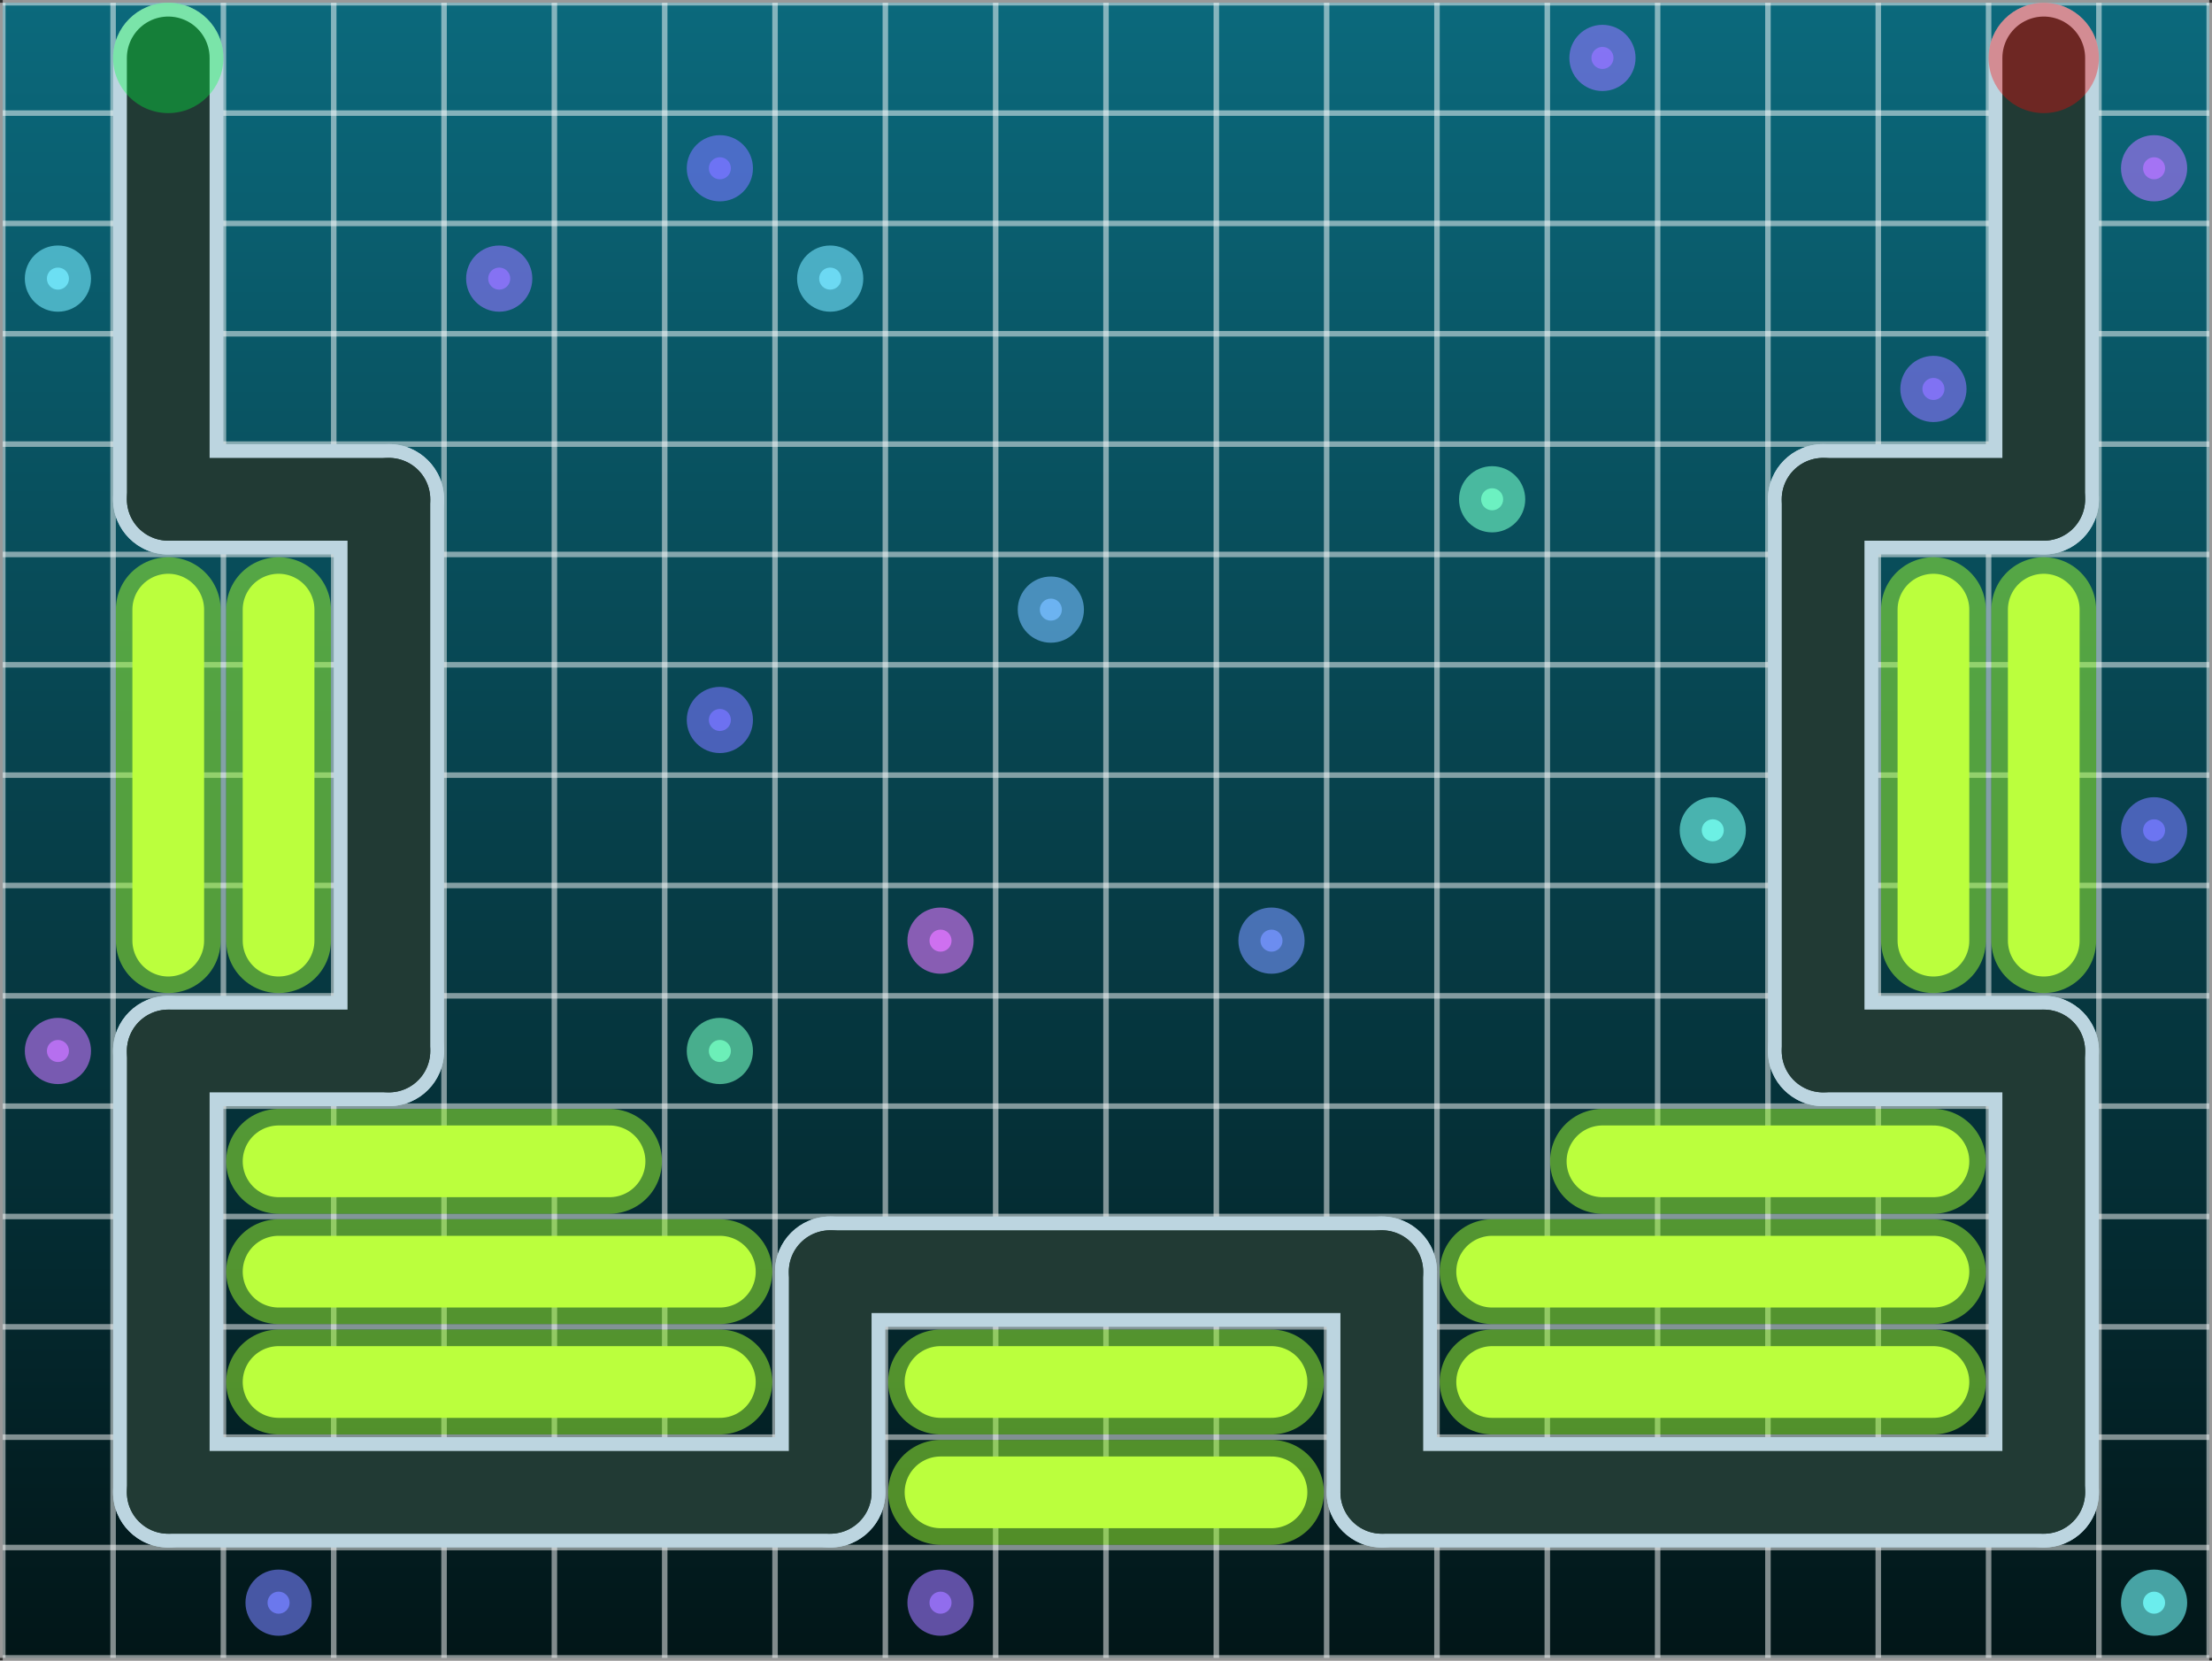 <svg version="1.1" xmlns="http://www.w3.org/2000/svg" xmlns:xlink="http://www.w3.org/1999/xlink" width="240.6" height="180.6" viewBox="0,0,240.6,180.6"><rect x="0" y="0" width="240.6" height="180.6" fill="#333333" stroke="none"/><defs><linearGradient x1="120" y1="90" x2="120" y2="270" gradientUnits="userSpaceOnUse" id="color-1"><stop offset="0" stop-color="#0b697c"/><stop offset="1" stop-color="#021618"/></linearGradient></defs><g transform="translate(-119.7,-89.7)"><g data-paper-data="{&quot;isPaintingLayer&quot;:true}" fill-rule="nonzero" stroke-linejoin="miter" stroke-miterlimit="10" stroke-dasharray="" stroke-dashoffset="0" style="mix-blend-mode: normal"><path d="M120,270v-180h240v180z" fill="url(#color-1)" stroke="none" stroke-width="1" stroke-linecap="butt"/><path d="M120,90h240" fill="#000000" stroke-opacity="0.5" stroke="#ffffff" stroke-width="0.6" stroke-linecap="butt"/><path d="M120,102h240" fill="#000000" stroke-opacity="0.5" stroke="#ffffff" stroke-width="0.6" stroke-linecap="butt"/><path d="M120,114h240" fill="#000000" stroke-opacity="0.5" stroke="#ffffff" stroke-width="0.6" stroke-linecap="butt"/><path d="M120,126h240" fill="#000000" stroke-opacity="0.5" stroke="#ffffff" stroke-width="0.6" stroke-linecap="butt"/><path d="M120,138h240" fill="#000000" stroke-opacity="0.5" stroke="#ffffff" stroke-width="0.6" stroke-linecap="butt"/><path d="M120,150h240" fill="#000000" stroke-opacity="0.5" stroke="#ffffff" stroke-width="0.6" stroke-linecap="butt"/><path d="M120,162h240" fill="#000000" stroke-opacity="0.5" stroke="#ffffff" stroke-width="0.6" stroke-linecap="butt"/><path d="M120,174h240" fill="#000000" stroke-opacity="0.5" stroke="#ffffff" stroke-width="0.6" stroke-linecap="butt"/><path d="M120,186h240" fill="#000000" stroke-opacity="0.5" stroke="#ffffff" stroke-width="0.6" stroke-linecap="butt"/><path d="M120,198h240" fill="#000000" stroke-opacity="0.5" stroke="#ffffff" stroke-width="0.6" stroke-linecap="butt"/><path d="M120,210h240" fill="#000000" stroke-opacity="0.5" stroke="#ffffff" stroke-width="0.6" stroke-linecap="butt"/><path d="M120,222h240" fill="#000000" stroke-opacity="0.5" stroke="#ffffff" stroke-width="0.6" stroke-linecap="butt"/><path d="M120,234h240" fill="#000000" stroke-opacity="0.5" stroke="#ffffff" stroke-width="0.6" stroke-linecap="butt"/><path d="M120,246h240" fill="#000000" stroke-opacity="0.5" stroke="#ffffff" stroke-width="0.6" stroke-linecap="butt"/><path d="M120,258h240" fill="#000000" stroke-opacity="0.5" stroke="#ffffff" stroke-width="0.6" stroke-linecap="butt"/><path d="M120,270h240" fill="#000000" stroke-opacity="0.5" stroke="#ffffff" stroke-width="0.6" stroke-linecap="butt"/><path d="M120,90v180" fill="#000000" stroke-opacity="0.5" stroke="#ffffff" stroke-width="0.6" stroke-linecap="butt"/><path d="M132,90v180" fill="#000000" stroke-opacity="0.5" stroke="#ffffff" stroke-width="0.6" stroke-linecap="butt"/><path d="M144,90v180" fill="#000000" stroke-opacity="0.5" stroke="#ffffff" stroke-width="0.6" stroke-linecap="butt"/><path d="M156,90v180" fill="#000000" stroke-opacity="0.5" stroke="#ffffff" stroke-width="0.6" stroke-linecap="butt"/><path d="M168,90v180" fill="#000000" stroke-opacity="0.5" stroke="#ffffff" stroke-width="0.6" stroke-linecap="butt"/><path d="M180,90v180" fill="#000000" stroke-opacity="0.5" stroke="#ffffff" stroke-width="0.6" stroke-linecap="butt"/><path d="M192,90v180" fill="#000000" stroke-opacity="0.5" stroke="#ffffff" stroke-width="0.6" stroke-linecap="butt"/><path d="M204,90v180" fill="#000000" stroke-opacity="0.5" stroke="#ffffff" stroke-width="0.6" stroke-linecap="butt"/><path d="M216,90v180" fill="#000000" stroke-opacity="0.5" stroke="#ffffff" stroke-width="0.6" stroke-linecap="butt"/><path d="M228,90v180" fill="#000000" stroke-opacity="0.5" stroke="#ffffff" stroke-width="0.6" stroke-linecap="butt"/><path d="M240,90v180" fill="#000000" stroke-opacity="0.5" stroke="#ffffff" stroke-width="0.6" stroke-linecap="butt"/><path d="M252,90v180" fill="#000000" stroke-opacity="0.5" stroke="#ffffff" stroke-width="0.6" stroke-linecap="butt"/><path d="M264,90v180" fill="#000000" stroke-opacity="0.5" stroke="#ffffff" stroke-width="0.6" stroke-linecap="butt"/><path d="M276,90v180" fill="#000000" stroke-opacity="0.5" stroke="#ffffff" stroke-width="0.6" stroke-linecap="butt"/><path d="M288,90v180" fill="#000000" stroke-opacity="0.5" stroke="#ffffff" stroke-width="0.6" stroke-linecap="butt"/><path d="M300,90v180" fill="#000000" stroke-opacity="0.5" stroke="#ffffff" stroke-width="0.6" stroke-linecap="butt"/><path d="M312,90v180" fill="#000000" stroke-opacity="0.5" stroke="#ffffff" stroke-width="0.6" stroke-linecap="butt"/><path d="M324,90v180" fill="#000000" stroke-opacity="0.5" stroke="#ffffff" stroke-width="0.6" stroke-linecap="butt"/><path d="M336,90v180" fill="#000000" stroke-opacity="0.5" stroke="#ffffff" stroke-width="0.6" stroke-linecap="butt"/><path d="M348,90v180" fill="#000000" stroke-opacity="0.5" stroke="#ffffff" stroke-width="0.6" stroke-linecap="butt"/><path d="M360,90v180" fill="#000000" stroke-opacity="0.5" stroke="#ffffff" stroke-width="0.6" stroke-linecap="butt"/><path d="M138,156v36" fill="#000000" stroke-opacity="0.5" stroke="#a3ff33" stroke-width="11.4" stroke-linecap="round"/><path d="M150,156v36" fill="#000000" stroke-opacity="0.5" stroke="#a3ff33" stroke-width="11.4" stroke-linecap="round"/><path d="M330,156v36" fill="#000000" stroke-opacity="0.5" stroke="#a3ff33" stroke-width="11.4" stroke-linecap="round"/><path d="M342,156v36" fill="#000000" stroke-opacity="0.5" stroke="#a3ff33" stroke-width="11.4" stroke-linecap="round"/><path d="M150,216h36" fill="#000000" stroke-opacity="0.5" stroke="#a3ff33" stroke-width="11.4" stroke-linecap="round"/><path d="M150,228h48" fill="#000000" stroke-opacity="0.5" stroke="#a3ff33" stroke-width="11.4" stroke-linecap="round"/><path d="M150,240h48" fill="#000000" stroke-opacity="0.5" stroke="#a3ff33" stroke-width="11.4" stroke-linecap="round"/><path d="M294,216h36" fill="#000000" stroke-opacity="0.5" stroke="#a3ff33" stroke-width="11.4" stroke-linecap="round"/><path d="M282,228h48" fill="#000000" stroke-opacity="0.5" stroke="#a3ff33" stroke-width="11.4" stroke-linecap="round"/><path d="M282,240h48" fill="#000000" stroke-opacity="0.5" stroke="#a3ff33" stroke-width="11.4" stroke-linecap="round"/><path d="M222,240h36" fill="#000000" stroke-opacity="0.5" stroke="#a3ff33" stroke-width="11.4" stroke-linecap="round"/><path d="M222,252h36" fill="#000000" stroke-opacity="0.5" stroke="#a3ff33" stroke-width="11.4" stroke-linecap="round"/><path d="M138,156v36" fill="#000000" stroke="#bbff3d" stroke-width="7.8" stroke-linecap="round"/><path d="M150,156v36" fill="#000000" stroke="#bbff3d" stroke-width="7.8" stroke-linecap="round"/><path d="M330,156v36" fill="#000000" stroke="#bbff3d" stroke-width="7.8" stroke-linecap="round"/><path d="M342,156v36" fill="#000000" stroke="#bbff3d" stroke-width="7.8" stroke-linecap="round"/><path d="M150,216h36" fill="#000000" stroke="#bbff3d" stroke-width="7.8" stroke-linecap="round"/><path d="M150,228h48" fill="#000000" stroke="#bbff3d" stroke-width="7.8" stroke-linecap="round"/><path d="M150,240h48" fill="#000000" stroke="#bbff3d" stroke-width="7.8" stroke-linecap="round"/><path d="M294,216h36" fill="#000000" stroke="#bbff3d" stroke-width="7.8" stroke-linecap="round"/><path d="M282,228h48" fill="#000000" stroke="#bbff3d" stroke-width="7.8" stroke-linecap="round"/><path d="M282,240h48" fill="#000000" stroke="#bbff3d" stroke-width="7.8" stroke-linecap="round"/><path d="M222,240h36" fill="#000000" stroke="#bbff3d" stroke-width="7.8" stroke-linecap="round"/><path d="M222,252h36" fill="#000000" stroke="#bbff3d" stroke-width="7.8" stroke-linecap="round"/><path d="M138,150c-3.314,0 -6,-2.686 -6,-6v-48c0,-3.314 2.686,-6 6,-6v0c3.314,0 6,2.686 6,6v48c0,3.314 -2.686,6 -6,6z" fill="#bcd5e0" stroke="none" stroke-width="1" stroke-linecap="butt"/><path d="M138,150c-3.314,0 -6,-2.686 -6,-6v0c0,-3.314 2.686,-6 6,-6h24c3.314,0 6,2.686 6,6v0c0,3.314 -2.686,6 -6,6z" fill="#bcd5e0" stroke="none" stroke-width="1" stroke-linecap="butt"/><path d="M162,210c-3.314,0 -6,-2.686 -6,-6v-60c0,-3.314 2.686,-6 6,-6v0c3.314,0 6,2.686 6,6v60c0,3.314 -2.686,6 -6,6z" fill="#bcd5e0" stroke="none" stroke-width="1" stroke-linecap="butt"/><path d="M138,210c-3.314,0 -6,-2.686 -6,-6v0c0,-3.314 2.686,-6 6,-6h24c3.314,0 6,2.686 6,6v0c0,3.314 -2.686,6 -6,6z" fill="#bcd5e0" stroke="none" stroke-width="1" stroke-linecap="butt"/><path d="M138,258c-3.314,0 -6,-2.686 -6,-6v-48c0,-3.314 2.686,-6 6,-6v0c3.314,0 6,2.686 6,6v48c0,3.314 -2.686,6 -6,6z" fill="#bcd5e0" stroke="none" stroke-width="1" stroke-linecap="butt"/><path d="M138,258c-3.314,0 -6,-2.686 -6,-6v0c0,-3.314 2.686,-6 6,-6h72c3.314,0 6,2.686 6,6v0c0,3.314 -2.686,6 -6,6z" fill="#bcd5e0" stroke="none" stroke-width="1" stroke-linecap="butt"/><path d="M210,258c-3.314,0 -6,-2.686 -6,-6v-24c0,-3.314 2.686,-6 6,-6v0c3.314,0 6,2.686 6,6v24c0,3.314 -2.686,6 -6,6z" fill="#bcd5e0" stroke="none" stroke-width="1" stroke-linecap="butt"/><path d="M210,234c-3.314,0 -6,-2.686 -6,-6v0c0,-3.314 2.686,-6 6,-6h60c3.314,0 6,2.686 6,6v0c0,3.314 -2.686,6 -6,6z" fill="#bcd5e0" stroke="none" stroke-width="1" stroke-linecap="butt"/><path d="M270,258c-3.314,0 -6,-2.686 -6,-6v-24c0,-3.314 2.686,-6 6,-6v0c3.314,0 6,2.686 6,6v24c0,3.314 -2.686,6 -6,6z" fill="#bcd5e0" stroke="none" stroke-width="1" stroke-linecap="butt"/><path d="M270,258c-3.314,0 -6,-2.686 -6,-6v0c0,-3.314 2.686,-6 6,-6h72c3.314,0 6,2.686 6,6v0c0,3.314 -2.686,6 -6,6z" fill="#bcd5e0" stroke="none" stroke-width="1" stroke-linecap="butt"/><path d="M342,258c-3.314,0 -6,-2.686 -6,-6v-48c0,-3.314 2.686,-6 6,-6v0c3.314,0 6,2.686 6,6v48c0,3.314 -2.686,6 -6,6z" fill="#bcd5e0" stroke="none" stroke-width="1" stroke-linecap="butt"/><path d="M318,210c-3.314,0 -6,-2.686 -6,-6v0c0,-3.314 2.686,-6 6,-6h24c3.314,0 6,2.686 6,6v0c0,3.314 -2.686,6 -6,6z" fill="#bcd5e0" stroke="none" stroke-width="1" stroke-linecap="butt"/><path d="M318,210c-3.314,0 -6,-2.686 -6,-6v-60c0,-3.314 2.686,-6 6,-6v0c3.314,0 6,2.686 6,6v60c0,3.314 -2.686,6 -6,6z" fill="#bcd5e0" stroke="none" stroke-width="1" stroke-linecap="butt"/><path d="M318,150c-3.314,0 -6,-2.686 -6,-6v0c0,-3.314 2.686,-6 6,-6h24c3.314,0 6,2.686 6,6v0c0,3.314 -2.686,6 -6,6z" fill="#bcd5e0" stroke="none" stroke-width="1" stroke-linecap="butt"/><path d="M342,150c-3.314,0 -6,-2.686 -6,-6v-48c0,-3.314 2.686,-6 6,-6v0c3.314,0 6,2.686 6,6v48c0,3.314 -2.686,6 -6,6z" fill="#bcd5e0" stroke="none" stroke-width="1" stroke-linecap="butt"/><path d="M138,96v48" fill="#000000" stroke="#213a34" stroke-width="9" stroke-linecap="round"/><path d="M138,144h24" fill="#000000" stroke="#213a34" stroke-width="9" stroke-linecap="round"/><path d="M162,144v60" fill="#000000" stroke="#213a34" stroke-width="9" stroke-linecap="round"/><path d="M162,204h-24" fill="#000000" stroke="#213a34" stroke-width="9" stroke-linecap="round"/><path d="M138,204v48" fill="#000000" stroke="#213a34" stroke-width="9" stroke-linecap="round"/><path d="M138,252h72" fill="#000000" stroke="#213a34" stroke-width="9" stroke-linecap="round"/><path d="M210,252v-24" fill="#000000" stroke="#213a34" stroke-width="9" stroke-linecap="round"/><path d="M210,228h60" fill="#000000" stroke="#213a34" stroke-width="9" stroke-linecap="round"/><path d="M270,228v24" fill="#000000" stroke="#213a34" stroke-width="9" stroke-linecap="round"/><path d="M270,252h72" fill="#000000" stroke="#213a34" stroke-width="9" stroke-linecap="round"/><path d="M342,252v-48" fill="#000000" stroke="#213a34" stroke-width="9" stroke-linecap="round"/><path d="M342,204h-24" fill="#000000" stroke="#213a34" stroke-width="9" stroke-linecap="round"/><path d="M318,204v-60" fill="#000000" stroke="#213a34" stroke-width="9" stroke-linecap="round"/><path d="M318,144h24" fill="#000000" stroke="#213a34" stroke-width="9" stroke-linecap="round"/><path d="M342,144v-48" fill="#000000" stroke="#213a34" stroke-width="9" stroke-linecap="round"/><path d="M172.8,120c0,-0.663 0.537,-1.2 1.2,-1.2c0.663,0 1.2,0.537 1.2,1.2c0,0.663 -0.537,1.2 -1.2,1.2c-0.663,0 -1.2,-0.537 -1.2,-1.2z" fill-opacity="0.8" fill="#9075ff" stroke="none" stroke-width="1" stroke-linecap="butt"/><path d="M170.4,120c0,-1.988 1.612,-3.6 3.6,-3.6c1.988,0 3.6,1.612 3.6,3.6c0,1.988 -1.612,3.6 -3.6,3.6c-1.988,0 -3.6,-1.612 -3.6,-3.6z" fill-opacity="0.6" fill="#9075ff" stroke="none" stroke-width="1" stroke-linecap="butt"/><path d="M124.8,120c0,-0.663 0.537,-1.2 1.2,-1.2c0.663,0 1.2,0.537 1.2,1.2c0,0.663 -0.537,1.2 -1.2,1.2c-0.663,0 -1.2,-0.537 -1.2,-1.2z" fill-opacity="0.8" fill="#75ebff" stroke="none" stroke-width="1" stroke-linecap="butt"/><path d="M122.4,120c0,-1.988 1.612,-3.6 3.6,-3.6c1.988,0 3.6,1.612 3.6,3.6c0,1.988 -1.612,3.6 -3.6,3.6c-1.988,0 -3.6,-1.612 -3.6,-3.6z" fill-opacity="0.6" fill="#75ebff" stroke="none" stroke-width="1" stroke-linecap="butt"/><path d="M124.8,204c0,-0.663 0.537,-1.2 1.2,-1.2c0.663,0 1.2,0.537 1.2,1.2c0,0.663 -0.537,1.2 -1.2,1.2c-0.663,0 -1.2,-0.537 -1.2,-1.2z" fill-opacity="0.8" fill="#c575ff" stroke="none" stroke-width="1" stroke-linecap="butt"/><path d="M122.4,204c0,-1.988 1.612,-3.6 3.6,-3.6c1.988,0 3.6,1.612 3.6,3.6c0,1.988 -1.612,3.6 -3.6,3.6c-1.988,0 -3.6,-1.612 -3.6,-3.6z" fill-opacity="0.6" fill="#c575ff" stroke="none" stroke-width="1" stroke-linecap="butt"/><path d="M148.8,264c0,-0.663 0.537,-1.2 1.2,-1.2c0.663,0 1.2,0.537 1.2,1.2c0,0.663 -0.537,1.2 -1.2,1.2c-0.663,0 -1.2,-0.537 -1.2,-1.2z" fill-opacity="0.8" fill="#7581ff" stroke="none" stroke-width="1" stroke-linecap="butt"/><path d="M146.4,264c0,-1.988 1.612,-3.6 3.6,-3.6c1.988,0 3.6,1.612 3.6,3.6c0,1.988 -1.612,3.6 -3.6,3.6c-1.988,0 -3.6,-1.612 -3.6,-3.6z" fill-opacity="0.6" fill="#7581ff" stroke="none" stroke-width="1" stroke-linecap="butt"/><path d="M220.8,264c0,-0.663 0.537,-1.2 1.2,-1.2c0.663,0 1.2,0.537 1.2,1.2c0,0.663 -0.537,1.2 -1.2,1.2c-0.663,0 -1.2,-0.537 -1.2,-1.2z" fill-opacity="0.8" fill="#9e75ff" stroke="none" stroke-width="1" stroke-linecap="butt"/><path d="M218.4,264c0,-1.988 1.612,-3.6 3.6,-3.6c1.988,0 3.6,1.612 3.6,3.6c0,1.988 -1.612,3.6 -3.6,3.6c-1.988,0 -3.6,-1.612 -3.6,-3.6z" fill-opacity="0.6" fill="#9e75ff" stroke="none" stroke-width="1" stroke-linecap="butt"/><path d="M352.8,264c0,-0.663 0.537,-1.2 1.2,-1.2c0.663,0 1.2,0.537 1.2,1.2c0,0.663 -0.537,1.2 -1.2,1.2c-0.663,0 -1.2,-0.537 -1.2,-1.2z" fill-opacity="0.8" fill="#75ffff" stroke="none" stroke-width="1" stroke-linecap="butt"/><path d="M350.4,264c0,-1.988 1.612,-3.6 3.6,-3.6c1.988,0 3.6,1.612 3.6,3.6c0,1.988 -1.612,3.6 -3.6,3.6c-1.988,0 -3.6,-1.612 -3.6,-3.6z" fill-opacity="0.6" fill="#75ffff" stroke="none" stroke-width="1" stroke-linecap="butt"/><path d="M352.8,180c0,-0.663 0.537,-1.2 1.2,-1.2c0.663,0 1.2,0.537 1.2,1.2c0,0.663 -0.537,1.2 -1.2,1.2c-0.663,0 -1.2,-0.537 -1.2,-1.2z" fill-opacity="0.8" fill="#757aff" stroke="none" stroke-width="1" stroke-linecap="butt"/><path d="M350.4,180c0,-1.988 1.612,-3.6 3.6,-3.6c1.988,0 3.6,1.612 3.6,3.6c0,1.988 -1.612,3.6 -3.6,3.6c-1.988,0 -3.6,-1.612 -3.6,-3.6z" fill-opacity="0.6" fill="#757aff" stroke="none" stroke-width="1" stroke-linecap="butt"/><path d="M352.8,108c0,-0.663 0.537,-1.2 1.2,-1.2c0.663,0 1.2,0.537 1.2,1.2c0,0.663 -0.537,1.2 -1.2,1.2c-0.663,0 -1.2,-0.537 -1.2,-1.2z" fill-opacity="0.8" fill="#b175ff" stroke="none" stroke-width="1" stroke-linecap="butt"/><path d="M350.4,108c0,-1.988 1.612,-3.6 3.6,-3.6c1.988,0 3.6,1.612 3.6,3.6c0,1.988 -1.612,3.6 -3.6,3.6c-1.988,0 -3.6,-1.612 -3.6,-3.6z" fill-opacity="0.6" fill="#b175ff" stroke="none" stroke-width="1" stroke-linecap="butt"/><path d="M196.8,204c0,-0.663 0.537,-1.2 1.2,-1.2c0.663,0 1.2,0.537 1.2,1.2c0,0.663 -0.537,1.2 -1.2,1.2c-0.663,0 -1.2,-0.537 -1.2,-1.2z" fill-opacity="0.8" fill="#75ffc3" stroke="none" stroke-width="1" stroke-linecap="butt"/><path d="M194.4,204c0,-1.988 1.612,-3.6 3.6,-3.6c1.988,0 3.6,1.612 3.6,3.6c0,1.988 -1.612,3.6 -3.6,3.6c-1.988,0 -3.6,-1.612 -3.6,-3.6z" fill-opacity="0.6" fill="#75ffc3" stroke="none" stroke-width="1" stroke-linecap="butt"/><path d="M196.8,168c0,-0.663 0.537,-1.2 1.2,-1.2c0.663,0 1.2,0.537 1.2,1.2c0,0.663 -0.537,1.2 -1.2,1.2c-0.663,0 -1.2,-0.537 -1.2,-1.2z" fill-opacity="0.8" fill="#7675ff" stroke="none" stroke-width="1" stroke-linecap="butt"/><path d="M194.4,168c0,-1.988 1.612,-3.6 3.6,-3.6c1.988,0 3.6,1.612 3.6,3.6c0,1.988 -1.612,3.6 -3.6,3.6c-1.988,0 -3.6,-1.612 -3.6,-3.6z" fill-opacity="0.6" fill="#7675ff" stroke="none" stroke-width="1" stroke-linecap="butt"/><path d="M196.8,108c0,-0.663 0.537,-1.2 1.2,-1.2c0.663,0 1.2,0.537 1.2,1.2c0,0.663 -0.537,1.2 -1.2,1.2c-0.663,0 -1.2,-0.537 -1.2,-1.2z" fill-opacity="0.8" fill="#7675ff" stroke="none" stroke-width="1" stroke-linecap="butt"/><path d="M194.4,108c0,-1.988 1.612,-3.6 3.6,-3.6c1.988,0 3.6,1.612 3.6,3.6c0,1.988 -1.612,3.6 -3.6,3.6c-1.988,0 -3.6,-1.612 -3.6,-3.6z" fill-opacity="0.6" fill="#7675ff" stroke="none" stroke-width="1" stroke-linecap="butt"/><path d="M220.8,192c0,-0.663 0.537,-1.2 1.2,-1.2c0.663,0 1.2,0.537 1.2,1.2c0,0.663 -0.537,1.2 -1.2,1.2c-0.663,0 -1.2,-0.537 -1.2,-1.2z" fill-opacity="0.8" fill="#e075ff" stroke="none" stroke-width="1" stroke-linecap="butt"/><path d="M218.4,192c0,-1.988 1.612,-3.6 3.6,-3.6c1.988,0 3.6,1.612 3.6,3.6c0,1.988 -1.612,3.6 -3.6,3.6c-1.988,0 -3.6,-1.612 -3.6,-3.6z" fill-opacity="0.6" fill="#e075ff" stroke="none" stroke-width="1" stroke-linecap="butt"/><path d="M232.8,156c0,-0.663 0.537,-1.2 1.2,-1.2c0.663,0 1.2,0.537 1.2,1.2c0,0.663 -0.537,1.2 -1.2,1.2c-0.663,0 -1.2,-0.537 -1.2,-1.2z" fill-opacity="0.8" fill="#75bcff" stroke="none" stroke-width="1" stroke-linecap="butt"/><path d="M230.4,156c0,-1.988 1.612,-3.6 3.6,-3.6c1.988,0 3.6,1.612 3.6,3.6c0,1.988 -1.612,3.6 -3.6,3.6c-1.988,0 -3.6,-1.612 -3.6,-3.6z" fill-opacity="0.6" fill="#75bcff" stroke="none" stroke-width="1" stroke-linecap="butt"/><path d="M208.8,120c0,-0.663 0.537,-1.2 1.2,-1.2c0.663,0 1.2,0.537 1.2,1.2c0,0.663 -0.537,1.2 -1.2,1.2c-0.663,0 -1.2,-0.537 -1.2,-1.2z" fill-opacity="0.8" fill="#75e4ff" stroke="none" stroke-width="1" stroke-linecap="butt"/><path d="M206.4,120c0,-1.988 1.612,-3.6 3.6,-3.6c1.988,0 3.6,1.612 3.6,3.6c0,1.988 -1.612,3.6 -3.6,3.6c-1.988,0 -3.6,-1.612 -3.6,-3.6z" fill-opacity="0.6" fill="#75e4ff" stroke="none" stroke-width="1" stroke-linecap="butt"/><path d="M256.8,192c0,-0.663 0.537,-1.2 1.2,-1.2c0.663,0 1.2,0.537 1.2,1.2c0,0.663 -0.537,1.2 -1.2,1.2c-0.663,0 -1.2,-0.537 -1.2,-1.2z" fill-opacity="0.8" fill="#7595ff" stroke="none" stroke-width="1" stroke-linecap="butt"/><path d="M254.4,192c0,-1.988 1.612,-3.6 3.6,-3.6c1.988,0 3.6,1.612 3.6,3.6c0,1.988 -1.612,3.6 -3.6,3.6c-1.988,0 -3.6,-1.612 -3.6,-3.6z" fill-opacity="0.6" fill="#7595ff" stroke="none" stroke-width="1" stroke-linecap="butt"/><path d="M304.8,180c0,-0.663 0.537,-1.2 1.2,-1.2c0.663,0 1.2,0.537 1.2,1.2c0,0.663 -0.537,1.2 -1.2,1.2c-0.663,0 -1.2,-0.537 -1.2,-1.2z" fill-opacity="0.8" fill="#75fff1" stroke="none" stroke-width="1" stroke-linecap="butt"/><path d="M302.4,180c0,-1.988 1.612,-3.6 3.6,-3.6c1.988,0 3.6,1.612 3.6,3.6c0,1.988 -1.612,3.6 -3.6,3.6c-1.988,0 -3.6,-1.612 -3.6,-3.6z" fill-opacity="0.6" fill="#75fff1" stroke="none" stroke-width="1" stroke-linecap="butt"/><path d="M280.8,144c0,-0.663 0.537,-1.2 1.2,-1.2c0.663,0 1.2,0.537 1.2,1.2c0,0.663 -0.537,1.2 -1.2,1.2c-0.663,0 -1.2,-0.537 -1.2,-1.2z" fill-opacity="0.8" fill="#75ffca" stroke="none" stroke-width="1" stroke-linecap="butt"/><path d="M278.4,144c0,-1.988 1.612,-3.6 3.6,-3.6c1.988,0 3.6,1.612 3.6,3.6c0,1.988 -1.612,3.6 -3.6,3.6c-1.988,0 -3.6,-1.612 -3.6,-3.6z" fill-opacity="0.6" fill="#75ffca" stroke="none" stroke-width="1" stroke-linecap="butt"/><path d="M328.8,132c0,-0.663 0.537,-1.2 1.2,-1.2c0.663,0 1.2,0.537 1.2,1.2c0,0.663 -0.537,1.2 -1.2,1.2c-0.663,0 -1.2,-0.537 -1.2,-1.2z" fill-opacity="0.8" fill="#8a75ff" stroke="none" stroke-width="1" stroke-linecap="butt"/><path d="M326.4,132c0,-1.988 1.612,-3.6 3.6,-3.6c1.988,0 3.6,1.612 3.6,3.6c0,1.988 -1.612,3.6 -3.6,3.6c-1.988,0 -3.6,-1.612 -3.6,-3.6z" fill-opacity="0.6" fill="#8a75ff" stroke="none" stroke-width="1" stroke-linecap="butt"/><path d="M292.8,96c0,-0.663 0.537,-1.2 1.2,-1.2c0.663,0 1.2,0.537 1.2,1.2c0,0.663 -0.537,1.2 -1.2,1.2c-0.663,0 -1.2,-0.537 -1.2,-1.2z" fill-opacity="0.8" fill="#9075ff" stroke="none" stroke-width="1" stroke-linecap="butt"/><path d="M290.4,96c0,-1.988 1.612,-3.6 3.6,-3.6c1.988,0 3.6,1.612 3.6,3.6c0,1.988 -1.612,3.6 -3.6,3.6c-1.988,0 -3.6,-1.612 -3.6,-3.6z" fill-opacity="0.6" fill="#9075ff" stroke="none" stroke-width="1" stroke-linecap="butt"/><path d="M132,96c0,-3.314 2.686,-6 6,-6c3.314,0 6,2.686 6,6c0,3.314 -2.686,6 -6,6c-3.314,0 -6,-2.686 -6,-6z" fill-opacity="0.35" fill="#00ff44" stroke="none" stroke-width="1" stroke-linecap="butt"/><path d="M336,96c0,-3.314 2.686,-6 6,-6c3.314,0 6,2.686 6,6c0,3.314 -2.686,6 -6,6c-3.314,0 -6,-2.686 -6,-6z" fill-opacity="0.35" fill="#ff0404" stroke="none" stroke-width="1" stroke-linecap="butt"/></g></g></svg>